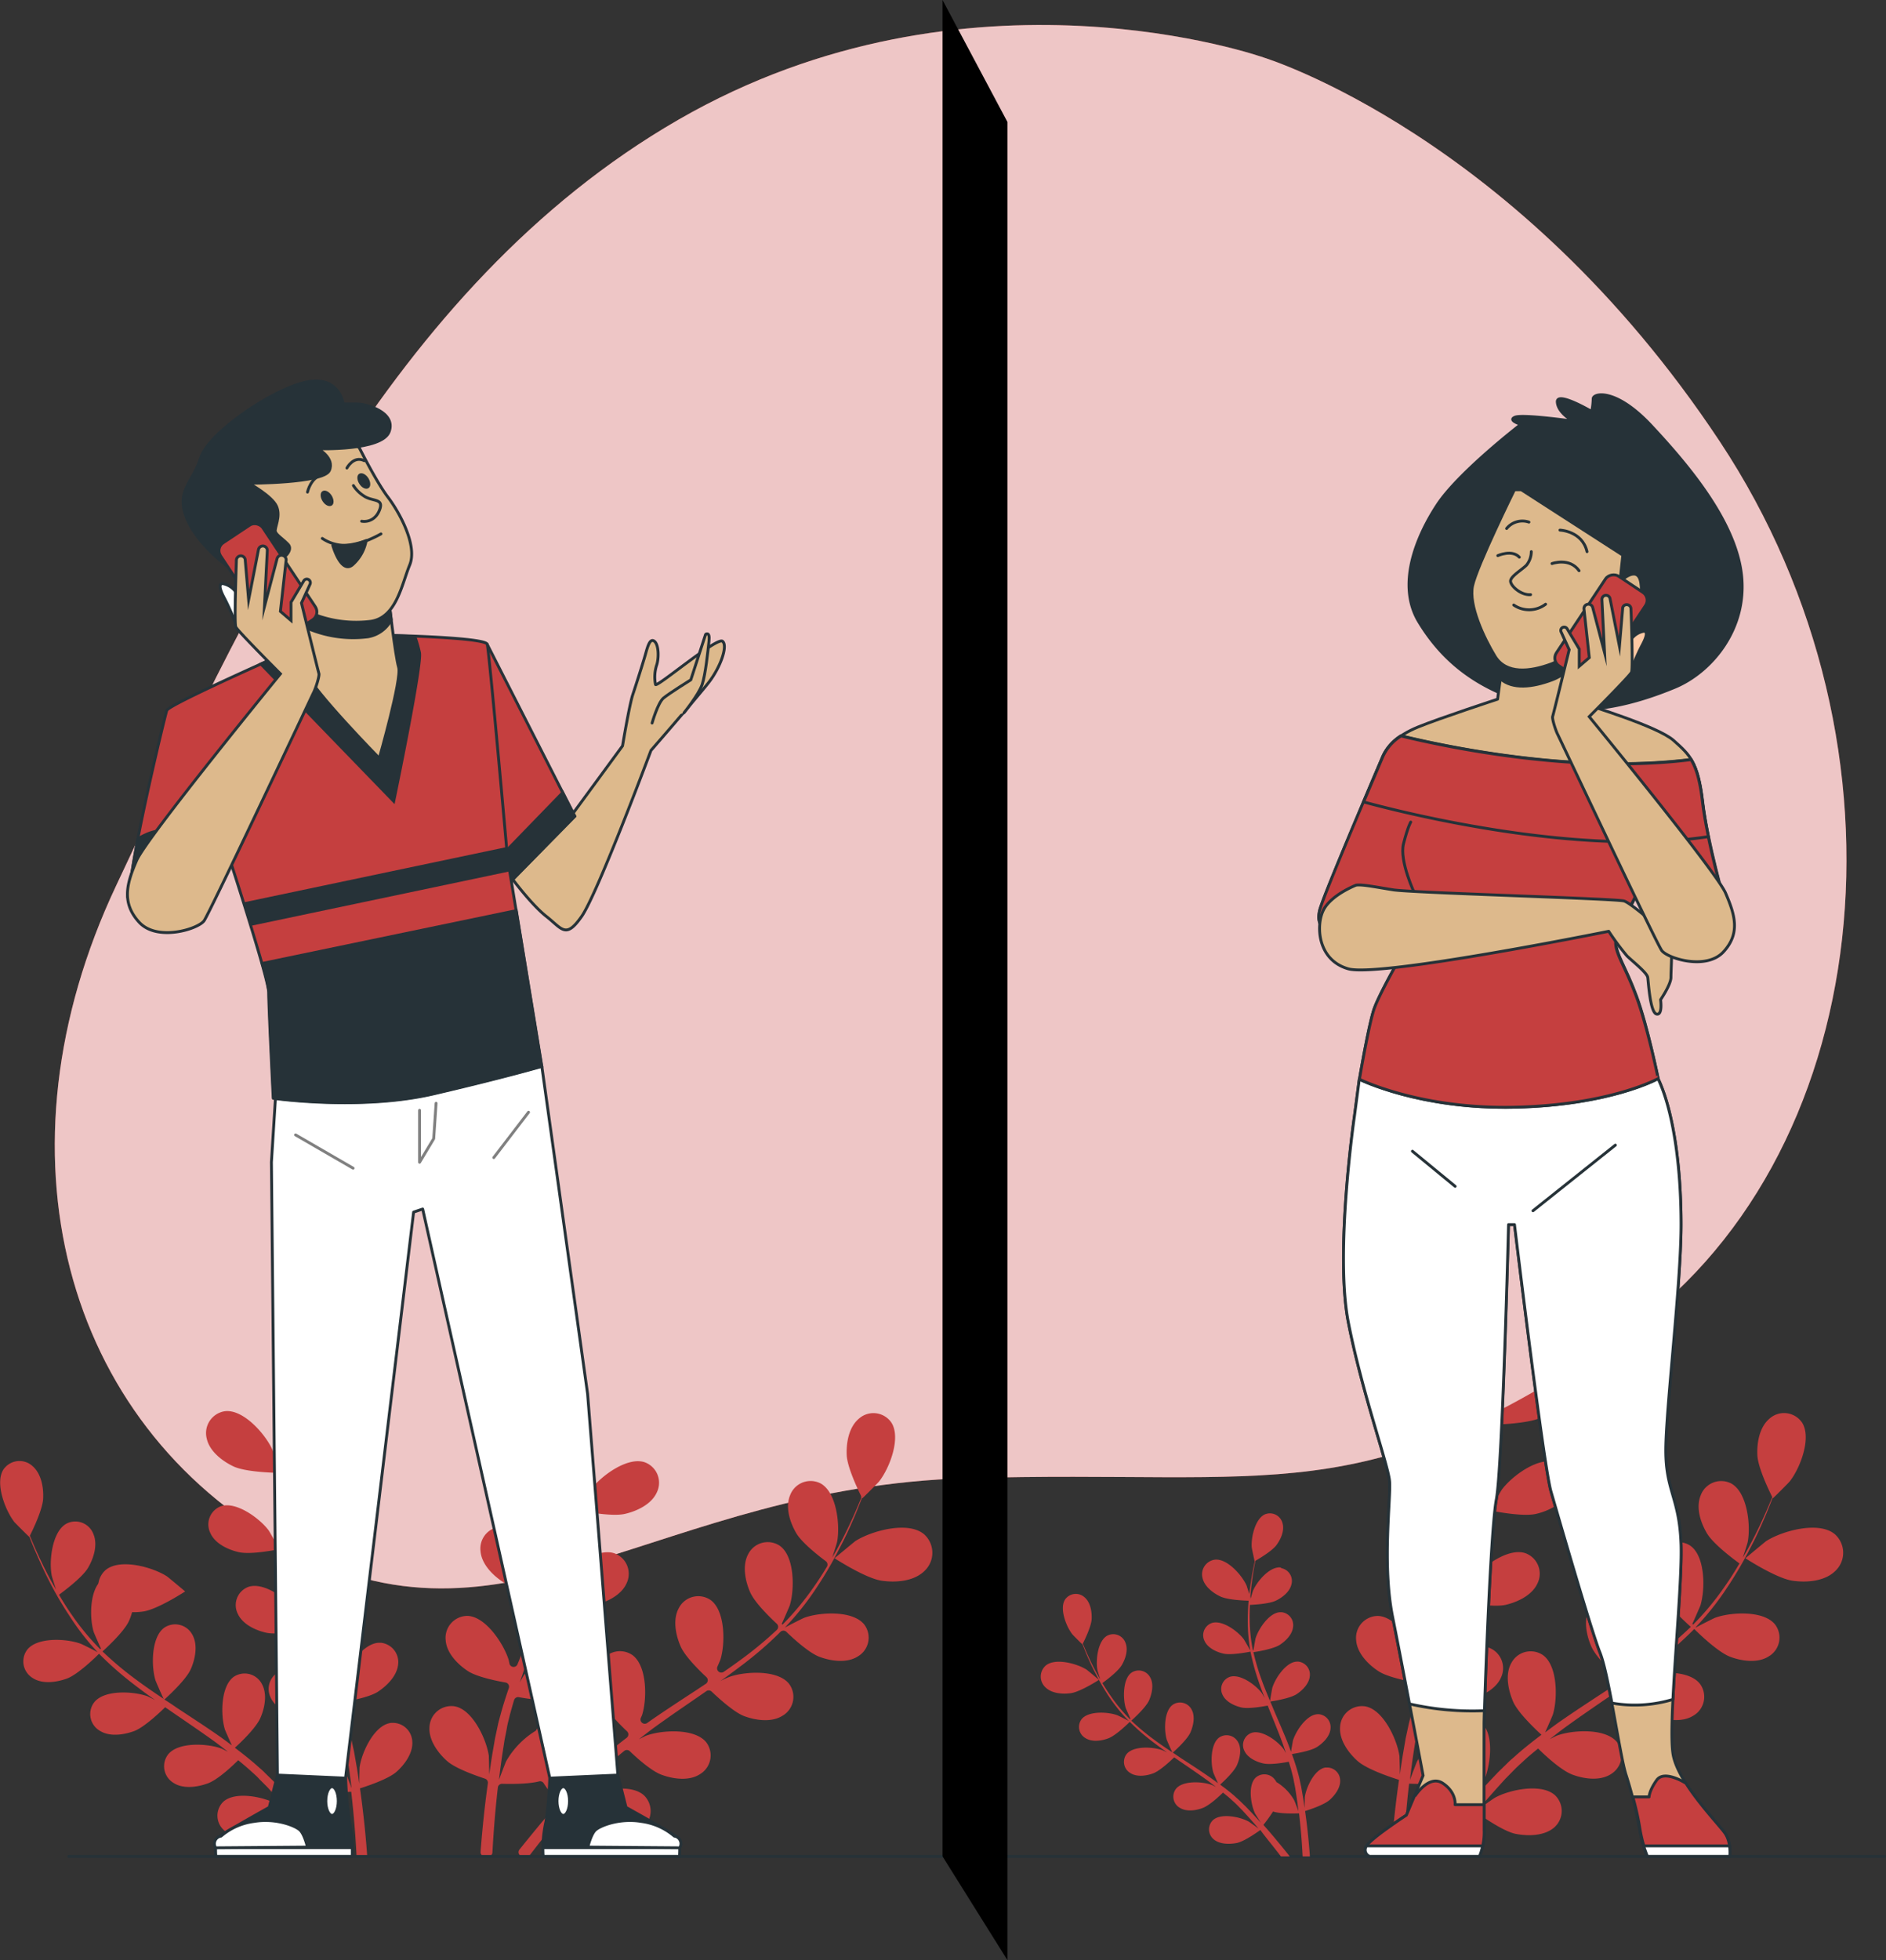 <?xml version="1.0" encoding="UTF-8"?>
<svg xmlns="http://www.w3.org/2000/svg" onmouseup="{ if(window.parent.document.onmouseup) window.parent.document.onmouseup(arguments[0]);}" viewBox="0 0 658.45 684.05"><rect x="0" y="0" width="658.45" height="684.05" fill="#333333" stroke="none"/><defs><style>.cls-1,.cls-4,.cls-8{fill:#c53f3f;}.cls-14,.cls-2,.cls-5{fill:#fff;}.cls-2{opacity:0.7;isolation:isolate;}.cls-10,.cls-3{fill:#ddb98c;}.cls-10,.cls-11,.cls-14,.cls-3,.cls-4,.cls-5,.cls-6,.cls-7,.cls-8,.cls-9{stroke:#263238;}.cls-12,.cls-3,.cls-4,.cls-5,.cls-6,.cls-7{stroke-linecap:round;stroke-linejoin:round;}.cls-12,.cls-6{fill:none;}.cls-11,.cls-13,.cls-7{fill:#263238;}.cls-8{stroke-miterlimit:10;}.cls-9{fill:#ffc9a4;}.cls-10,.cls-11,.cls-14,.cls-9{stroke-miterlimit:10;}.cls-12{stroke:gray;}</style></defs><g data-name="Layer 2" id="Layer_2"><g data-name="Layer 1" id="Layer_1-2"><path data-cppathid="10000" d="M625.85,551.64c-5.68-.8-16.47-7.84-16.48-7.84s6.79-5.67,7.26-6c5.51-3.53,18.24-7.09,23.89-2.45a8.67,8.67,0,0,1,.84,12.24,8.31,8.31,0,0,1-.65.68C637,551.89,630.68,552.34,625.85,551.64Z" class="cls-1"/><path data-cppathid="10001" d="M509.47,639.11c-2.51,3.12-4.8,6-6.84,8.75h-5.16c2.59-3.34,5.67-7.09,9-11.18,2-2.38,4.15-4.88,6.41-7.43a84.48,84.48,0,0,1-5.68-7.87c-4.61,1.55-14,1.13-15.24,1.08-.36,3-.67,6-.92,8.76-.6,6.31-1,11.91-1.2,16.64h-4.25c.34-4.82.84-10.55,1.57-17,.36-3.09.78-6.37,1.27-9.74-1.2-.36-10.85-3.38-14.4-6.51-3.22-2.84-6.52-7.38-6.17-11.92a7.63,7.63,0,0,1,8-7.28,7.4,7.4,0,0,1,.81.08c6.34,1.15,11.16,11.71,11.92,17.41,0,.34.13,4,.15,6.39.19-1.42.38-2.71.59-4.13.43-2.84.94-5.57,1.42-8.51.31-1.42.62-2.84.94-4.35s.76-3,1.14-4.47c1-3.45,2.09-6.91,3.31-10.37-2.46-.37-11.13-1.84-14.77-4.18s-7.55-6.3-7.9-10.84a7.66,7.66,0,0,1,6.73-8.46,8.08,8.08,0,0,1,.85-.05c6.44.17,12.76,9.93,14.44,15.42.1.34.8,4.42,1.16,6.68.75-2.07,1.49-4.14,2.31-6.21,2.38-6,5-12,7.55-17.93.78-1.83,1.54-3.67,2.31-5.5-.87-.13-11.22-1.65-15.29-4.26-3.6-2.32-7.56-6.29-7.9-10.83a7.63,7.63,0,0,1,6.73-8.46,7.89,7.89,0,0,1,.84-.05c6.44.17,12.77,9.93,14.43,15.41.12.42,1.14,6.3,1.33,7.82,1.7-4,3.35-8.09,4.81-12.13a136.06,136.06,0,0,0,5-16.69c-.41,0-11.22-1.6-15.39-4.25-3.6-2.33-7.56-6.3-7.9-10.84a7.63,7.63,0,0,1,6.7-8.46,8.46,8.46,0,0,1,.87-.05c6.44.17,12.77,9.93,14.43,15.4.11.37.89,4.85,1.22,7H519a97.81,97.81,0,0,0,1.86-17.41c.1-3.22,0-6.3-.14-9.29-2-.09-11.35-.55-15.39-2.57s-8.21-5.42-9.05-9.93a7.65,7.65,0,0,1,5.83-9.1,7,7,0,0,1,.78-.13c6.41-.54,13.82,8.43,16,13.73.13.3,1,3.36,1.64,5.67-.08-1.41-.15-2.75-.27-4-.41-4.86-1.07-9.27-1.7-13.19q-.55-3.33-1.13-6.08c-2-1.14-9.82-5.76-12.41-9.32s-4.78-8.61-3.46-13A7.63,7.63,0,0,1,511,446a6.91,6.91,0,0,1,.77.25c5.94,2.48,8.38,13.84,7.9,19.57,0,.5-1.59,8.17-1.69,8.11l-.11-.07c.4,1.79.81,3.72,1.2,5.83.71,3.9,1.42,8.33,2,13.19a136.31,136.31,0,0,1,.91,15.77,100.06,100.06,0,0,1-1.42,17.62v.19c.88-1.66,3.51-6.25,3.75-6.58,3.39-4.63,12.69-11.61,18.8-9.58a7.61,7.61,0,0,1,4.58,9.75,8.2,8.2,0,0,1-.32.76c-1.86,4.15-6.94,6.55-11.12,7.51-4.72,1.09-15-1-15.84-1.18a137.23,137.23,0,0,1-4.71,17.38c-1.12,3.32-2.36,6.62-3.63,9.93.81-1.42,1.53-2.68,1.66-2.84,3.39-4.64,12.68-11.62,18.8-9.59a7.62,7.62,0,0,1,4.58,9.75,7.19,7.19,0,0,1-.32.76c-1.86,4.16-6.92,6.55-11.11,7.52s-13.06-.64-15.38-1.09c-.51,1.26-1,2.52-1.51,3.78-2.44,6-4.89,12.06-7.09,18-.78,2.1-1.42,4.25-2.18,6.31.72-1.26,1.33-2.33,1.42-2.47,3.38-4.65,12.67-11.61,18.8-9.6a7.62,7.62,0,0,1,4.57,9.77c-.09.26-.2.51-.31.75-1.86,4.16-6.93,6.56-11.11,7.51s-12.21-.47-15-1c-.65,2.18-1.31,4.35-1.85,6.49-.33,1.42-.76,2.84-1,4.34s-.57,2.93-.85,4.37c-.43,2.84-.89,5.68-1.25,8.43-.27,1.9-.48,3.71-.69,5.54.75-2.1,2.32-6.18,2.49-6.51a29.58,29.58,0,0,1,10.43-10.71,8,8,0,0,1,.9-1.41,7.62,7.62,0,0,1,10.64-1.7,8.06,8.06,0,0,1,.64.52c4.66,4.45,2.83,15.93.34,21.1-.14.31-2.11,3.45-3.4,5.41.93-1,1.81-2.06,2.83-3.11,1.9-2.1,3.84-4.14,5.94-6.34l3.19-3.11c1-1.06,2.27-2,3.41-3.09,2.71-2.37,5.56-4.62,8.51-6.83-1.83-1.66-8.26-7.68-9.93-11.63s-2.84-9.42-.61-13.39a7.62,7.62,0,0,1,10.29-3.24,7.76,7.76,0,0,1,.69.4c5.27,3.7,5.23,15.32,3.53,20.82-.1.34-1.76,4.14-2.71,6.21,1.76-1.3,3.52-2.62,5.35-3.9,5.29-3.67,10.75-7.23,16.19-10.79l5-3.3c-.67-.6-8.51-7.58-10.4-12-1.73-3.93-2.84-9.43-.61-13.4a7.62,7.62,0,0,1,10.27-3.26c.24.13.48.27.71.42,5.27,3.69,5.23,15.32,3.53,20.81-.13.41-2.52,5.9-3.21,7.26,3.65-2.44,7.25-4.9,10.7-7.46a131,131,0,0,0,13.34-11.21c-.31-.27-8.51-7.51-10.46-12.05-1.73-3.93-2.84-9.43-.63-13.39A7.62,7.62,0,0,1,589.41,539a7.24,7.24,0,0,1,.71.41c5.29,3.71,5.23,15.32,3.55,20.81-.12.37-1.95,4.54-2.84,6.51l.3.21a96.9,96.9,0,0,0,11.16-13.5c1.86-2.64,3.49-5.25,5-7.83-1.66-1.2-9.18-6.74-11.42-10.62S592,526,593.79,521.76a7.63,7.63,0,0,1,9.83-4.41,7.51,7.51,0,0,1,.77.34c5.67,3.09,6.88,14.65,5.8,20.3,0,.31-1,3.37-1.72,5.58.67-1.17,1.42-2.38,2-3.51,2.34-4.26,4.26-8.33,5.86-11.94.91-2.06,1.7-3.93,2.41-5.68-1-2-5-10.22-5.2-14.62s.75-9.81,4.25-12.76a7.61,7.61,0,0,1,10.75.62c.19.21.36.43.53.65,3.58,5.35-.64,16.17-4.26,20.68-.3.4-5.81,5.94-5.87,5.84l-.07-.12c-.65,1.71-1.42,3.54-2.2,5.53-1.56,3.64-3.36,7.76-5.67,12.1a133.7,133.7,0,0,1-8,13.65,97.86,97.86,0,0,1-11,13.87L592,568c1.65-.91,6.37-3.28,6.75-3.42,5.39-2,17-2.7,21,2.37a7.59,7.59,0,0,1-2.27,11.11c-3.83,2.44-9.38,1.64-13.41.13-4.53-1.7-12-9.12-12.56-9.71a132.69,132.69,0,0,1-13.52,11.88q-4.24,3.24-8.51,6.28a23.72,23.72,0,0,1,3-1.41c5.39-2,17-2.7,21,2.37a7.61,7.61,0,0,1-1.56,10.65,6.62,6.62,0,0,1-.71.46c-3.82,2.44-9.37,1.65-13.4.15s-10.55-7.75-12.24-9.41c-1.1.77-2.21,1.56-3.33,2.33-5.36,3.69-10.74,7.35-15.9,11.1-1.81,1.32-3.54,2.7-5.3,4.06,1.3-.67,2.39-1.21,2.56-1.26,5.39-2,17-2.7,21,2.37a7.6,7.6,0,0,1-1.56,10.65c-.22.17-.45.32-.69.47-3.85,2.43-9.39,1.64-13.42.12s-9.93-7.09-11.93-9.09c-1.74,1.42-3.5,2.84-5.12,4.38-1.09,1-2.21,2-3.25,3.07l-3.12,3.17c-1.9,2.1-3.87,4.26-5.67,6.33-1.26,1.42-2.45,2.84-3.64,4.25,1.8-1.33,5.36-3.87,5.67-4,5-2.84,16.38-5.24,21.09-.84a7.63,7.63,0,0,1,.07,10.79,8.09,8.09,0,0,1-.61.56c-3.57,2.88-9.12,2.88-13.37,2.05-4.63-1-12.77-6.9-13.82-7.64C513.11,634.63,511.21,636.91,509.47,639.11Z" class="cls-1"/><path data-cppathid="10002" d="M520.06,497.2c-.14,0,2.51-8.51,2.74-9,2.65-6,11.34-16,18.58-15.22a8.66,8.66,0,0,1,7.44,9.73,7.1,7.1,0,0,1-.17.92c-1,5.08-6.1,9-10.52,11.05C532.94,497.11,520.06,497.2,520.06,497.2Z" class="cls-1"/><g id="freepik--background-simple--inject-25"><path data-cppathid="10003" d="M441.22,20.09S338.07-16.6,236.81,41.8,84.45,216.13,40.58,309,22,496.31,99.26,539.38,229.11,519,337.52,515.86,475.09,528.27,565.1,467s106.26-205.93,35.27-313S441.22,20.09,441.22,20.09Z" class="cls-1"/><path data-cppathid="10004" d="M441.22,20.09S338.07-16.6,236.81,41.8,84.45,216.13,40.58,309,22,496.31,99.26,539.38,229.11,519,337.52,515.86,475.09,528.27,565.1,467s106.26-205.93,35.27-313S441.22,20.09,441.22,20.09Z" class="cls-2"/></g><g id="freepik--Plants--inject-25"><path data-cppathid="10005" d="M307.85,551.64c-5.67-.8-16.46-7.84-16.48-7.84s6.8-5.67,7.26-6c5.52-3.53,18.24-7.09,23.9-2.45a8.67,8.67,0,0,1,.84,12.24c-.21.24-.42.46-.65.68C319,551.89,312.69,552.34,307.85,551.64Z" class="cls-1"/><path data-cppathid="10006" d="M191.47,639.11c-2.33,2.9-4.47,5.64-6.4,8.17a1.44,1.44,0,0,1-1.17.58h-1.37a1.48,1.48,0,0,1-1.17-2.4c2.16-2.7,4.57-5.65,7.16-8.78,1.75-2.09,3.63-4.27,5.59-6.5a1.47,1.47,0,0,0,0-1.89q-2.28-2.91-4.31-6a1.45,1.45,0,0,0-1.56-.63c-3.93,1-10.11.93-12.92.85a1.47,1.47,0,0,0-1.51,1.31c-.29,2.55-.55,5-.77,7.4-.54,5.7-.88,10.83-1.12,15.25a1.47,1.47,0,0,1-1.47,1.39h-1.19a1.49,1.49,0,0,1-1.48-1.59c.34-4.47.8-9.66,1.46-15.43.31-2.71.68-5.56,1.09-8.5a1.5,1.5,0,0,0-1-1.62c-3-1-10.24-3.51-13.21-6.13-3.22-2.84-6.53-7.38-6.17-11.92a7.63,7.63,0,0,1,8-7.28,7,7,0,0,1,.8.08c6.31,1.14,11.11,11.59,11.92,17.31a1.48,1.48,0,0,1,0,.21c0,.7.13,4.08.14,6.28.2-1.42.39-2.71.6-4.13.42-2.84.93-5.57,1.42-8.51.31-1.42.62-2.84.93-4.35s.77-3,1.15-4.47c.8-2.9,1.73-5.8,2.73-8.71a1.48,1.48,0,0,0-1.14-1.94c-3.51-.61-10-2-13-3.9-3.63-2.34-7.56-6.3-7.9-10.84a7.66,7.66,0,0,1,6.73-8.46,7.92,7.92,0,0,1,.85-.05c6.44.17,12.76,9.93,14.43,15.42,0,.1.12.55.24,1.19a1.48,1.48,0,0,0,2.82.29c.13-.34.27-.68.42-1,2.38-6,5-12,7.54-17.93.54-1.25,1.06-2.51,1.59-3.77a1.46,1.46,0,0,0-1.11-2c-3.36-.58-10.3-1.94-13.45-4-3.61-2.32-7.56-6.29-7.9-10.83a7.63,7.63,0,0,1,6.73-8.46,7.89,7.89,0,0,1,.84-.05c6.44.17,12.76,9.93,14.42,15.41.06.18.27,1.3.51,2.67a1.48,1.48,0,0,0,2.83.3c1-2.42,1.93-4.85,2.8-7.28a134.66,134.66,0,0,0,4.58-15.1,1.48,1.48,0,0,0-1.2-1.81c-3.23-.53-10.55-2-13.81-4-3.61-2.33-7.56-6.3-7.9-10.84a7.63,7.63,0,0,1,6.7-8.46,8.46,8.46,0,0,1,.87-.05c6.44.17,12.76,9.93,14.42,15.4.12.37.9,4.85,1.22,7h.37A97.81,97.81,0,0,0,203,508.56c.08-2.74,0-5.38-.08-7.95a1.48,1.48,0,0,0-1.4-1.41c-3.34-.19-10.6-.78-14-2.5-4-2-8.21-5.42-9.05-9.93a7.65,7.65,0,0,1,5.83-9.1,6.51,6.51,0,0,1,.77-.13c6.42-.54,13.82,8.43,16,13.73.12.3,1,3.36,1.64,5.67-.08-1.41-.15-2.75-.27-4-.41-4.86-1.08-9.27-1.7-13.19q-.49-3-1-5.44a1.47,1.47,0,0,0-.69-1c-2.59-1.52-9.46-5.71-11.85-9-2.6-3.56-4.78-8.61-3.46-13A7.63,7.63,0,0,1,193,446a6.91,6.91,0,0,1,.77.25c5.94,2.48,8.38,13.84,7.9,19.57,0,.5-1.59,8.17-1.69,8.11l-.11-.07c.39,1.79.81,3.72,1.2,5.83.71,3.9,1.49,8.33,2,13.19A136.31,136.31,0,0,1,204,508.6a100.59,100.59,0,0,1-.49,10.27l2.74,1h0c3.39-4.63,12.7-11.61,18.81-9.58a7.61,7.61,0,0,1,4.58,9.75c-.1.25-.2.51-.32.76-1.86,4.15-6.94,6.55-11.12,7.51-3.82.89-11.29-.32-14.44-.9a1.46,1.46,0,0,0-1.7,1.15,135.47,135.47,0,0,1-4.41,16c-1.12,3.32-2.36,6.62-3.63,9.93.8-1.42,1.53-2.68,1.65-2.84,3.39-4.64,12.68-11.62,18.81-9.59a7.62,7.62,0,0,1,4.58,9.75c-.1.26-.2.51-.32.76-1.86,4.16-6.93,6.55-11.11,7.52-3.65.84-10.88-.27-14.21-.87a1.46,1.46,0,0,0-1.63.91c-.35.88-.69,1.77-1.05,2.65-2.44,6-4.89,12.06-7.09,18-.78,2.1-1.42,4.25-2.19,6.31l1.42-2.47c3.39-4.65,12.68-11.61,18.81-9.6a7.62,7.62,0,0,1,4.57,9.77,6.26,6.26,0,0,1-.32.75c-1.86,4.16-6.92,6.56-11.1,7.51-3.65.83-10.24-.15-13.69-.77a1.48,1.48,0,0,0-1.67,1c-.53,1.75-1,3.49-1.48,5.21-.32,1.42-.75,2.84-1,4.34s-.57,2.93-.85,4.37c-.43,2.84-.9,5.68-1.25,8.43-.27,1.9-.48,3.71-.7,5.54.75-2.1,2.33-6.18,2.5-6.51a29.71,29.71,0,0,1,10.11-10.52,1.28,1.28,0,0,0,.48-.5,8.46,8.46,0,0,1,.74-1.1,7.63,7.63,0,0,1,10.63-1.77,8.06,8.06,0,0,1,.72.59c4.66,4.45,2.83,15.93.34,21.1-.15.31-2.12,3.45-3.41,5.41.94-1,1.82-2.06,2.84-3.11,1.9-2.1,3.84-4.14,5.94-6.34l3.19-3.11c1-1.06,2.27-2,3.41-3.09,2.27-2,4.65-3.9,7.1-5.77a1.47,1.47,0,0,0,.13-2.24c-2.59-2.45-7.26-7.16-8.65-10.45-1.68-4-2.84-9.42-.61-13.39A7.62,7.62,0,0,1,220,577.11c.24.12.46.26.69.4,5.27,3.7,5.23,15.32,3.53,20.82,0,.11-.21.55-.48,1.16a1.48,1.48,0,0,0,2.22,1.79l.89-.64c5.29-3.67,10.75-7.23,16.2-10.79l3.39-2.25a1.48,1.48,0,0,0,.19-2.31c-2.5-2.34-7.55-7.31-9-10.74-1.73-3.93-2.84-9.43-.61-13.4a7.62,7.62,0,0,1,10.27-3.26c.24.13.48.27.71.42,5.27,3.69,5.23,15.32,3.53,20.81-.06.17-.5,1.23-1.06,2.5a1.49,1.49,0,0,0,2.2,1.82c2.15-1.48,4.28-3,6.35-4.52a133.55,133.55,0,0,0,12.17-10.1,1.48,1.48,0,0,0,0-2.17c-2.41-2.23-7.76-7.44-9.29-11-1.74-3.93-2.84-9.43-.63-13.39A7.62,7.62,0,0,1,271.49,539a7.24,7.24,0,0,1,.71.41c5.29,3.71,5.23,15.32,3.54,20.81-.11.37-1.94,4.54-2.83,6.51a2.73,2.73,0,0,1,.3.21,97.61,97.61,0,0,0,11.16-13.5c1.58-2.25,3-4.47,4.32-6.68a1.47,1.47,0,0,0-.39-1.94c-2.68-2-8.43-6.52-10.34-9.83-2.24-3.89-3.86-9.06-2.09-13.25a7.63,7.63,0,0,1,9.83-4.41,7.51,7.51,0,0,1,.77.34c5.67,3.09,6.87,14.65,5.8,20.3,0,.31-1,3.37-1.72,5.58.67-1.17,1.42-2.38,2-3.51,2.34-4.26,4.25-8.33,5.86-11.94.8-1.82,1.51-3.49,2.16-5.06a1.44,1.44,0,0,0-.05-1.2c-1.33-2.7-4.72-10-4.91-14-.2-4.4.75-9.81,4.26-12.76a7.61,7.61,0,0,1,10.75.62,7.79,7.79,0,0,1,.52.65c3.59,5.35-.64,16.17-4.25,20.68-.3.4-5.82,5.94-5.87,5.84l-.07-.12c-.66,1.71-1.42,3.54-2.2,5.53-1.56,3.64-3.36,7.76-5.68,12.1A131.79,131.79,0,0,1,285.13,554a97.86,97.86,0,0,1-11,13.87L274,568c1.64-.91,6.37-3.28,6.75-3.42,5.39-2,17-2.7,21,2.37a7.59,7.59,0,0,1-2.26,11.11c-3.83,2.44-9.38,1.64-13.41.13-3.67-1.37-9.23-6.49-11.54-8.71a1.46,1.46,0,0,0-2.05,0A132.91,132.91,0,0,1,260,580.39q-4.24,3.24-8.51,6.28a23.72,23.72,0,0,1,3-1.41c5.39-2,17-2.7,21,2.37a7.61,7.61,0,0,1-1.57,10.65,6.49,6.49,0,0,1-.7.46c-3.83,2.44-9.37,1.65-13.4.15-3.51-1.32-8.93-6.24-11.37-8.57a1.48,1.48,0,0,0-1.87-.14c-.77.55-1.55,1.09-2.33,1.63-5.36,3.69-10.74,7.35-15.9,11.1-1.82,1.32-3.55,2.7-5.3,4.06,1.3-.67,2.39-1.21,2.56-1.26,5.39-2,17-2.7,21,2.37A7.61,7.61,0,0,1,245,618.73c-.22.17-.46.32-.7.47-3.84,2.43-9.39,1.64-13.41.12-3.52-1.32-8.48-5.75-11-8.18a1.47,1.47,0,0,0-2-.07c-1.4,1.14-2.79,2.3-4.09,3.54-1.09,1-2.21,2-3.25,3.07l-3.12,3.17c-1.9,2.1-3.87,4.26-5.67,6.33-1.26,1.42-2.45,2.84-3.65,4.25,1.81-1.33,5.36-3.87,5.68-4,5-2.84,16.38-5.24,21.09-.84a7.63,7.63,0,0,1,.07,10.79c-.2.2-.4.38-.61.56-3.65,2.88-9.19,2.88-13.45,2.05-3.83-.8-10.09-5-12.71-6.86a1.48,1.48,0,0,0-2,.26C194.55,635.31,193,637.24,191.47,639.11Z" class="cls-1"/><path data-cppathid="10007" d="M50,562.38c5-.72,14.64-7,14.64-7s-6-5.06-6.46-5.33c-4.89-3.13-16.19-6.32-21.27-2.18a7.71,7.71,0,0,0-.71,10.88,7.94,7.94,0,0,0,.57.59C40.06,562.59,45.7,563,50,562.38Z" class="cls-1"/><path data-cppathid="10008" d="M97.58,514c.12,0-2.24-7.55-2.44-8-2.35-5.32-10-14.18-16.51-13.53A7.71,7.71,0,0,0,72,501.11a8.09,8.09,0,0,0,.16.83c.93,4.49,5.43,7.95,9.36,9.81C86.14,513.92,97.57,514,97.58,514Z" class="cls-1"/><path data-cppathid="10009" d="M107,640.09c2.22,2.83,4.25,5.37,6.07,7.77h4.59c-2.31-3-5-6.31-8-9.93-1.77-2.11-3.7-4.34-5.67-6.59a75.84,75.84,0,0,0,5.09-7c4.08,1.42,12.45,1,13.54.95.31,2.69.58,5.32.81,7.8.52,5.6.85,10.58,1.06,14.78h3.72c-.3-4.26-.74-9.38-1.42-15.12-.31-2.74-.69-5.67-1.11-8.65,1.05-.33,9.63-3,12.77-5.79,2.84-2.54,5.8-6.55,5.49-10.58a6.8,6.8,0,0,0-7.1-6.48c-.23,0-.46,0-.69.07-5.67,1-9.93,10.41-10.61,15.47,0,.3-.11,3.59-.11,5.68-.18-1.22-.34-2.41-.54-3.68-.38-2.48-.84-4.95-1.3-7.6-.29-1.27-.56-2.56-.84-3.87s-.68-2.64-1-4c-.84-3.06-1.85-6.14-2.94-9.2,2.19-.35,9.93-1.65,13.11-3.73s6.72-5.59,7.09-9.62a6.79,6.79,0,0,0-6-7.48c-.24,0-.47,0-.71,0-5.67.16-11.34,8.8-12.76,13.69-.09.31-.73,3.94-1,6-.66-1.85-1.32-3.69-2.05-5.54-2.12-5.3-4.43-10.62-6.7-15.92-.71-1.63-1.42-3.26-2.07-4.88.78-.11,9.93-1.42,13.59-3.8,3.2-2.07,6.72-5.59,7.09-9.63a6.75,6.75,0,0,0-6-7.46,6,6,0,0,0-.73,0c-5.68.15-11.35,8.77-12.77,13.68-.11.37-1,5.6-1.18,6.95-1.51-3.59-3-7.18-4.25-10.76A119.66,119.66,0,0,1,99,540.68c.35,0,9.93-1.42,13.66-3.81,3.2-2.07,6.72-5.59,7.09-9.63a6.78,6.78,0,0,0-6-7.47c-.24,0-.49,0-.74,0-5.67.16-11.34,8.78-12.76,13.69-.1.33-.79,4.26-1.08,6.21h-.32a87.5,87.5,0,0,1-2.1-15.46c-.09-2.83,0-5.67.12-8.26,1.82,0,10.12-.49,13.68-2.27s7.3-4.83,8-8.8a6.79,6.79,0,0,0-5.16-8.08,5.37,5.37,0,0,0-.7-.11c-5.67-.49-12.28,7.47-14.18,12.19-.1.26-.91,3-1.42,5,.09-1.21.14-2.44.24-3.59.36-4.25,1-8.24,1.52-11.71.32-2,.67-3.76,1-5.42,1.74-1,8.72-5.11,11-8.27s4.25-7.64,3.07-11.51a6.78,6.78,0,0,0-8.3-4.81l-.67.22c-5.29,2.22-7.46,12.3-7.1,17.39,0,.44,1.42,7.26,1.42,7.22l.24-.07c-.35,1.59-.72,3.3-1.07,5.18-.64,3.47-1.32,7.4-1.78,11.71a121.83,121.83,0,0,0-.81,14,88.64,88.64,0,0,0,1.32,15.6V540c-.78-1.42-3.1-5.56-3.32-5.85-3-4.12-11.34-10.32-16.7-8.51a6.77,6.77,0,0,0-4,8.68,4.84,4.84,0,0,0,.28.66c1.64,3.7,6.14,5.82,9.92,6.68,4.26,1,13.35-.89,14.07-1A118.18,118.18,0,0,0,101.67,556c1,3,2.08,5.88,3.22,8.8a25.7,25.7,0,0,1-1.42-2.52c-3-4.13-11.28-10.32-16.71-8.51a6.78,6.78,0,0,0-4.05,8.69,6.21,6.21,0,0,0,.28.66c1.64,3.68,6.14,5.81,9.93,6.66s11.6-.55,13.67-1c.44,1.12.88,2.25,1.33,3.36,2.17,5.37,4.36,10.71,6.33,16,.71,1.85,1.32,3.73,2,5.6-.63-1.12-1.19-2.06-1.29-2.2-3-4.13-11.34-10.33-16.7-8.51a6.78,6.78,0,0,0-4.06,8.69c.09.22.18.44.28.66,1.65,3.68,6.16,5.81,9.93,6.68s10.84-.43,13.3-.9c.59,1.93,1.18,3.86,1.65,5.76.3,1.29.68,2.52.91,3.86s.49,2.59.75,3.88c.38,2.49.79,5,1.11,7.48.24,1.69.42,3.3.62,4.93-.68-1.87-2.07-5.5-2.23-5.78a26,26,0,0,0-9.26-9.52,8,8,0,0,0-.79-1.28,6.78,6.78,0,0,0-9.47-1.48,6.12,6.12,0,0,0-.56.45c-4.14,4-2.54,14.18-.31,18.75.14.27,1.88,3.05,3,4.79l-2.48-2.84c-1.69-1.85-3.42-3.67-5.29-5.67l-2.83-2.75c-.93-1-2-1.83-3-2.75-2.4-2.1-4.94-4.1-7.53-6.07,1.63-1.42,7.33-6.82,8.88-10.33s2.52-8.38.55-11.91a6.79,6.79,0,0,0-9.16-2.9,6.21,6.21,0,0,0-.6.35c-4.69,3.29-4.65,13.61-3.15,18.44.1.31,1.58,3.68,2.43,5.53-1.57-1.17-3.13-2.34-4.77-3.48-4.69-3.26-9.54-6.41-14.38-9.59-1.41-1-2.93-2-4.41-2.93.58-.53,7.52-6.72,9.24-10.65,1.53-3.51,2.52-8.38.55-11.92a6.79,6.79,0,0,0-9.16-2.9c-.2.11-.41.22-.6.35-4.68,3.29-4.65,13.62-3.13,18.44.11.37,2.24,5.23,2.83,6.44-3.23-2.16-6.42-4.34-9.5-6.63a118,118,0,0,1-11.84-9.92c.27-.24,7.53-6.68,9.29-10.72,1.54-3.49,2.52-8.37.55-11.9a6.77,6.77,0,0,0-9.13-2.92c-.22.11-.42.23-.63.36-4.68,3.29-4.65,13.62-3.13,18.44.1.33,1.72,4,2.52,5.77a1.85,1.85,0,0,1-.27.19,86.3,86.3,0,0,1-9.92-12c-1.65-2.34-3.09-4.66-4.46-7,1.42-1.06,8.16-6,10.16-9.43s3.42-8.06,1.84-11.77a6.75,6.75,0,0,0-8.71-3.92c-.23.1-.47.2-.69.31-5,2.74-6.13,13-5.16,18,0,.27.89,3,1.53,5-.6-1.05-1.24-2.11-1.79-3.13-2.07-3.79-3.74-7.39-5.19-10.59-.82-1.83-1.52-3.51-2.15-5.08.9-1.79,4.45-9.08,4.63-13s-.68-8.71-3.78-11.35a6.77,6.77,0,0,0-9.55.56,5.4,5.4,0,0,0-.47.58c-3.19,4.75.57,14.36,3.73,18.43.29.34,5.18,5.28,5.24,5.18v-.1c.58,1.52,1.23,3.15,2,4.91,1.42,3.25,3,6.89,5,10.75a119.75,119.75,0,0,0,7.09,12.14A87.31,87.31,0,0,0,34,576.48l.14.14c-1.42-.81-5.67-2.92-6-3-4.79-1.79-15.09-2.4-18.64,2.1a6.78,6.78,0,0,0,1.35,9.49c.21.16.43.3.65.44,3.42,2.17,8.34,1.42,11.92.11,4-1.5,10.63-8.1,11.16-8.64a115.94,115.94,0,0,0,12,10.57q3.69,2.86,7.55,5.57c-1.29-.65-2.45-1.23-2.62-1.29-4.8-1.77-15.11-2.39-18.64,2.12a6.76,6.76,0,0,0,1.32,9.47,5,5,0,0,0,.68.45c3.42,2.17,8.34,1.42,11.91.12s9.38-6.87,10.88-8.34l3,2.07c4.77,3.27,9.54,6.52,14.19,9.85,1.61,1.18,3.16,2.4,4.72,3.61-1.15-.58-2.13-1.07-2.28-1.12-4.8-1.78-15.09-2.4-18.64,2.11a6.76,6.76,0,0,0,1.33,9.47,7.38,7.38,0,0,0,.68.46c3.41,2.17,8.34,1.42,11.92.11s8.81-6.32,10.59-8.08c1.56,1.29,3.11,2.58,4.55,3.9,1,.92,2,1.74,2.84,2.72l2.84,2.84c1.69,1.85,3.44,3.77,5,5.67,1.13,1.28,2.18,2.52,3.23,3.77-1.59-1.19-4.77-3.44-5-3.6-4.47-2.48-14.55-4.65-18.73-.74a6.78,6.78,0,0,0,0,9.59,6,6,0,0,0,.53.48c3,2.65,8,2.7,11.76,1.92,4.11-.87,11.34-6.13,12.28-6.8C103.81,636.1,105.44,638.13,107,640.09Z" class="cls-1"/></g><g id="freepik--character-2--inject-25"><path data-cppathid="10010" d="M474.55,376.73l-1.68,12.77s-6.92,47.41-2.13,71.92,13.85,49.54,14.39,55.39-2.67,28.76,1.06,47.41,10.65,55.4,10.65,55.4L491,633.48s-12.25,8-13.84,10.65a2.39,2.39,0,0,0,.41,3.36,2.48,2.48,0,0,0,.65.37h38.3a21.8,21.8,0,0,0,1.6-9.07V601.51c0-3.73,2.13-67.11,4.25-78.3s4.26-95.89,4.26-95.89h2.14s10.13,84.16,12.76,93.22,13.86,47.94,17,55.94,6.94,35.68,9.07,42.62a145.2,145.2,0,0,1,4.79,19.17,46.92,46.92,0,0,0,2.67,9.59h28.86s.54-4.8-1.61-8-16-17-18.11-27.17,3.21-57,2.7-73.51-5.33-18.65-5.33-33,5.33-58.06,5.33-78.84-2.84-39.92-8-50.86l-7.41-7.2H479.79Z" class="cls-3"/><path data-cppathid="10011" d="M588.53,622.22v.07s-7.46-4.8-10.13-1.07-2.66,5.86-2.66,5.86h-5.68a97.17,97.17,0,0,1,2.49,11.19,46.26,46.26,0,0,0,2.66,9.59h28.71s.54-4.8-1.61-8C600.81,637.6,593.48,630,588.53,622.22Z" class="cls-4"/><path data-cppathid="10012" d="M575.16,647.86h28.76a16.94,16.94,0,0,0-.1-3.7h-30C574.52,646.28,575.16,647.86,575.16,647.86Z" class="cls-5"/><path data-cppathid="10013" d="M518.16,638.8v-9H508s.54-4.26-4.25-7.46-9.61,4.25-9.61,4.25h-.25L491,633.46s-12.25,8-13.84,10.65a2.4,2.4,0,0,0,.41,3.37,2.44,2.44,0,0,0,.65.36h38.3A21.9,21.9,0,0,0,518.16,638.8Z" class="cls-4"/><path data-cppathid="10014" d="M477.11,644.16a2.39,2.39,0,0,0,.46,3.35,2.45,2.45,0,0,0,.63.35h38.3a15.58,15.58,0,0,0,1.1-3.7Z" class="cls-5"/><path data-cppathid="10015" d="M584.06,593.06c.9-18.14,3.16-42.81,2.84-53.9-.53-16.52-5.33-18.65-5.33-33s5.33-58,5.33-78.81-2.84-39.92-8-50.86l-7.41-7.2H479.79l-5.24,7.47-1.68,12.77s-6.92,47.41-2.13,71.92,13.85,49.54,14.39,55.39-2.67,28.76,1.06,47.41c1.64,8.19,3.89,19.86,5.9,30.38A98.9,98.9,0,0,0,518.27,597c.45-15.41,2.3-64.09,4.14-73.75,2.13-11.19,4.26-95.88,4.26-95.88h2.08s10.13,84.15,12.76,93.22,13.86,47.93,17,55.93c1.42,3.41,2.84,10.38,4.26,17.82A46.12,46.12,0,0,0,584.06,593.06Z" class="cls-5"/><line data-cppathid="10016" y2="399.62" x2="563.97" y1="422.53" x1="535.2" class="cls-6"/><line data-cppathid="10017" y2="414.01" x2="508.03" y1="401.75" x1="493.11" class="cls-6"/><path data-cppathid="10018" d="M555.7,143.62s-12.24-7.23-12-3.33S549.3,147,549.3,147s-17.53-2.49-20.31-1.42,2,2.51,2,2.51-21.7,16.68-29.2,28.09-14.18,28.09-6.4,40.88,19.19,22.81,38.38,28.37,38.09-.29,50.88-5.56S610.14,219.51,608,200.6s-19-38.63-31.48-52-20.3-11.35-20.3-9.46A25.46,25.46,0,0,1,555.7,143.62Z" class="cls-7"/><path data-cppathid="10019" d="M525.69,222.61,522.85,244s-20.31,6.66-27.81,9.73S484.19,260.69,482.8,264s-21.27,49.64-22.12,54,.55,6.4,6.66,9.18,23.12-7.5,23.12-7.5l2.22,7.78s-11.13,18.91-13.07,25-5,24.19-5,24.19,21.13,10.57,54.51,9.75,49.78-10,49.78-10-3.62-18.08-7.51-28.64-7.23-14.74-7.23-18.91S576.39,303,576.39,303l25.84,12.19s-6.1-21.08-7.77-35.26-4.56-16.5-10.13-21.5-30-12.23-30.86-12.77,1.11-23.91,1.11-23.91S533.47,227.35,525.69,222.61Z" class="cls-3"/><path data-cppathid="10020" d="M541.83,237.27c3.88-1.42,8.51-5.1,12.14-8.39.29-4,.55-7.09.55-7.09s-21,5.59-28.83.85l-1.92,14.19C528.08,240.68,535.12,239.79,541.83,237.27Z" class="cls-7"/><path data-cppathid="10021" d="M571.3,347.82c-3.9-10.57-7.24-14.74-7.24-18.91S576.3,303,576.3,303l25.84,12.19s-6.09-21.08-7.77-35.26c-.89-7.67-2.17-11.86-4-14.89-39.63,5-83.68-4-101.25-8.27a16.58,16.58,0,0,0-6.37,7.22c-1.42,3.34-21.27,49.64-22.12,54s.55,6.4,6.66,9.18,23.18-7.5,23.18-7.5l2.22,7.78s-11.13,18.91-13.07,25-5,24.19-5,24.19,21.13,10.57,54.51,9.75,49.78-10,49.78-10S575.21,358.38,571.3,347.82Z" class="cls-4"/><path data-cppathid="10022" d="M494,312.08s-5.54-11.59-4-17.63,2.52-7.56,2.52-7.56" class="cls-6"/><path data-cppathid="10023" d="M594.4,280c-.89-7.67-2.17-11.86-4-14.89-39.63,5-83.68-4-101.25-8.27a16.52,16.52,0,0,0-6.37,7.22c-.48,1.17-3.27,7.68-6.71,15.8,15.6,4.25,75.35,19,120.37,12.11C595.58,287.81,594.84,283.66,594.4,280Z" class="cls-4"/><path data-cppathid="10024" d="M531.12,170.91l35.45,22.84-1,9.24s6.32-6.31,7.3.49-1.42,10.21-5.84,12.16-6.81,1.42-6.81,1.42-10.69,11.65-18.44,14.57-16,3.69-19.85-2.63-9.28-17.79-7.82-24.6,14.61-33.49,14.61-33.49Z" class="cls-3"/><path data-cppathid="10025" d="M534.61,192.51a7.6,7.6,0,0,1-1.68,4.72c-1.66,1.67-5.56,3.9-5.56,5.56s3.62,5,7,4.73" class="cls-6"/><path data-cppathid="10026" d="M528.48,211.14a9.52,9.52,0,0,0,11.13-.28" class="cls-6"/><path data-cppathid="10027" d="M541.84,196.68s6.11-2.23,9.45,2.49" class="cls-6"/><path data-cppathid="10028" d="M522.92,193.9s5-2.23,7.52.55" class="cls-6"/><path data-cppathid="10029" d="M526,184.44a7.1,7.1,0,0,1,7.79-2.23" class="cls-6"/><path data-cppathid="10030" d="M544.62,185s7.79.28,9.45,7.52" class="cls-6"/><path data-cppathid="10031" d="M473.44,308.9s-8.62,3.33-11.35,8.62S459.87,335,470.7,338.1,561.64,325,561.64,325a92.43,92.43,0,0,0,6.4,8.62c2,1.94,7,5.84,7.23,7.5s.84,12.24,3.06,12.76,1.42-5,1.42-5,3.62-5.28,3.62-7.79.55-10.56,0-12.51S569.74,315.27,567,314.43s-74-2.84-80.64-3.9S475.65,308.6,473.44,308.9Z" class="cls-3"/><rect data-cppathid="10032" transform="translate(66.7 563.54) rotate(-56.39)" rx="3.28" height="16.78" width="37.57" y="211.16" x="540.17" class="cls-8"/><path data-cppathid="10033" d="M569.88,232.81s1.76-4.51,3.5-7.76,1.76-4.76.51-4.76a6.92,6.92,0,0,0-5.51,5.26,25.82,25.82,0,0,0-.5,8.27Z" class="cls-9"/><path data-cppathid="10034" d="M554.83,250.1s14.28-14.28,14.78-15.53,0-17.51-.21-22.11a1.42,1.42,0,0,0-1.21-1.42h0a1.42,1.42,0,0,0-1.68,1.09.91.91,0,0,0,0,.23l-1.12,13.18-3.28-16.6a1.42,1.42,0,0,0-1.42-1.19h0a1.42,1.42,0,0,0-1.42,1.41v.14l.92,18.43L556.05,212a1.54,1.54,0,0,0-1.87-1.1h0A1.53,1.53,0,0,0,553,212.5l1.86,17-3.5,3v-6l-4.25-7.09a1.2,1.2,0,0,0-1.55-.45h0a1.18,1.18,0,0,0-.55,1.55l2.83,6.22s-5.51,22.55-5.77,23.3,1,4.77,1.76,6.27,34.32,72.64,36.32,75.4,15.53,7,21.54.49,4-13,.75-20.53S554.83,250.1,554.83,250.1Z" class="cls-10"/></g><g id="freepik--character-1--inject-25"><path data-cppathid="10035" d="M198.69,285.66l1.08-1.42,17.57-23.94s2.38-14.28,3.57-17.86,3.58-11.1,4.37-13.88,1.59-6,3.18-4.77,1.59,6,.79,8.34a13.52,13.52,0,0,0-.4,6.74c.4,1.19,21.43-16.67,23.4-15.08s-.78,9.14-4.75,14.28-20.23,23.82-20.23,23.82-18.65,50-24.21,57.93-6.74,4.37-12.3,0S178,305.54,178,305.54Z" class="cls-3"/><path data-cppathid="10036" d="M227.66,252.33s2-7.09,4-8.74,9.52-6.34,9.52-6.34l5.16-15.88s1.59-1.19,1.19,2.38-1.19,11.52-2.38,15.08-6.35,9.92-6.35,9.92" class="cls-3"/><polygon data-cppathid="10037" points="170.13 224.94 200.67 284.86 177.27 308.67 170.52 286.05 170.13 224.94" class="cls-4"/><polygon data-cppathid="10038" points="174.47 299.28 177.27 308.67 200.67 284.86 196.46 276.61 174.47 299.28" class="cls-11"/><path data-cppathid="10039" d="M96.87,619.49,94,630.74S77.4,640,76.12,641.23s-.78,6.66-.78,6.66H123a43.76,43.76,0,0,0-1-12.29,135.25,135.25,0,0,1-1.32-15Z" class="cls-7"/><path data-cppathid="10040" d="M75.36,647.86H123c0-1,0-2.05,0-3.08H75.27A30,30,0,0,0,75.36,647.86Z" class="cls-5"/><path data-cppathid="10041" d="M77.16,640.77a22.06,22.06,0,0,1,11.52-5.12c7.67-1.29,14.59,1.53,16.12,3.06s2.55,5.89,2.55,5.89l-32.08.25a2.69,2.69,0,0,1,.84-3.7A2.66,2.66,0,0,1,77.16,640.77Z" class="cls-5"/><path data-cppathid="10042" d="M118.1,628.53c0,2.76-1,5-2.17,5s-2.18-2.23-2.18-5,1-5,2.18-5S118.1,625.78,118.1,628.53Z" class="cls-5"/><path data-cppathid="10043" d="M215.72,619.49l2.84,11.25s16.63,9.22,17.91,10.49.77,6.66.77,6.66H189.63a43,43,0,0,1,1-12.29,137.65,137.65,0,0,0,1.3-15Z" class="cls-7"/><path data-cppathid="10044" d="M237.22,647.86H189.63c-.08-1-.11-2.05-.09-3.08h47.78A28.81,28.81,0,0,1,237.22,647.86Z" class="cls-5"/><path data-cppathid="10045" d="M235.43,640.77a22.14,22.14,0,0,0-11.51-5.12c-7.67-1.29-14.59,1.53-16.13,3.06s-2.56,5.89-2.56,5.89l32.09.25a2.68,2.68,0,0,0-.83-3.7A2.65,2.65,0,0,0,235.43,640.77Z" class="cls-5"/><path data-cppathid="10046" d="M194.48,628.53c0,2.76,1,5,2.18,5s2.17-2.23,2.17-5-1-5-2.17-5S194.48,625.78,194.48,628.53Z" class="cls-5"/><polygon data-cppathid="10047" points="96.33 380.75 94.76 405.57 96.87 619.47 120.63 620.53 144.4 423 147.57 421.93 191.95 620.53 215.72 619.47 205.14 486.38 189.17 372.15 96.33 380.75" class="cls-5"/><polyline data-cppathid="10048" points="146.48 387.48 146.48 405.6 151.42 397.37 152.25 385.02" class="cls-12"/><path data-cppathid="10049" d="M112.59,222.16S59,245.58,58.23,247.92,43.15,309.42,45.46,315a13.56,13.56,0,0,0,17,7.09c7.53-2.84,14.68-31.74,14.68-31.74s16.66,50.79,16.66,55.95,1.59,36.87,1.59,36.87,30.55,4.36,56-1.58,37.7-9.53,37.7-9.53l-11.9-72.62s-6.35-71.82-7.09-74.6-46-3.57-49.64-3.17S112.59,222.16,112.59,222.16Z" class="cls-4"/><path data-cppathid="10050" d="M72,307.48A37.06,37.06,0,0,0,62.5,292c-4.43-3.93-10.32-1.7-14.34.73-2.13,11-3.51,20.29-2.63,22.31a13.55,13.55,0,0,0,17,7.09C66,320.9,69.39,314.29,72,307.48Z" class="cls-11"/><path data-cppathid="10051" d="M87.64,323.08l90.36-19-.73-4.48s-.14-1.42-.35-4L85.1,314.91C86,317.55,86.8,320.25,87.64,323.08Z" class="cls-13"/><path data-cppathid="10052" d="M189.17,372.15l-8.92-54.37L91.54,336.22a63.64,63.64,0,0,1,2.4,10.21c0,5.14,1.59,36.87,1.59,36.87s30.54,4.35,55.95-1.59S189.17,372.15,189.17,372.15Z" class="cls-11"/><path data-cppathid="10053" d="M120.53,221.76c-3.57.4-7.94.4-7.94.4s-10,4.4-21.5,9.57l46.37,47.88s9.93-47.75,9-51.86a44.31,44.31,0,0,0-1.64-5.67C133.48,221.66,122.23,221.58,120.53,221.76Z" class="cls-11"/><path data-cppathid="10054" d="M135.61,208.28s2.38,20.63,3.57,24.6-6.75,31.74-6.75,31.74-23-23.41-25.8-30.15-9.12-30.16-9.12-30.16S117.75,214.63,135.61,208.28Z" class="cls-3"/><path data-cppathid="10055" d="M97.51,204.31s1.42,5.34,3.26,11.65c1,.54,2.13,1.15,3.55,1.86a40.58,40.58,0,0,0,24.11,4.41,11.24,11.24,0,0,0,8.17-5.95c-.57-4.44-1-8-1-8C117.75,214.63,97.51,204.31,97.51,204.31Z" class="cls-7"/><path data-cppathid="10056" d="M125.41,156.2s6,12,10,17.26,10.44,16.88,7.63,23.7-4.65,18.43-13.66,19.68a40.81,40.81,0,0,1-24.11-4.42c-7.23-3.62-8-4.82-8-4.82s-6,0-9.64-2.84-10.83-11.64-8.83-19.27,6.83-8.44,6.83-8.44S75.6,173,82,163s20.07-13.64,26.51-13.64S125.41,156.2,125.41,156.2Z" class="cls-3"/><path data-cppathid="10057" d="M123.39,169.45a11.76,11.76,0,0,0,3.62,3.61c2.84,2,6.82.81,5.67,4.43s-4,4.8-6.42,4.41" class="cls-6"/><path data-cppathid="10058" d="M133,186.32s-7.63,4.41-12.85,4a14.33,14.33,0,0,1-7.63-2.42" class="cls-6"/><path data-cppathid="10059" d="M116.19,190.34s2.84,10,6.82,6.82a14.75,14.75,0,0,0,4.82-8.51A26.4,26.4,0,0,1,116.19,190.34Z" class="cls-7"/><path data-cppathid="10060" d="M115.78,172.93c.88,1.42.91,3,0,3.51s-2.27-.14-3.16-1.53-.91-3,0-3.52S114.89,171.53,115.78,172.93Z" class="cls-13"/><path data-cppathid="10061" d="M128.6,166.86c.88,1.42.91,3,0,3.52s-2.27-.14-3.16-1.54-.91-3,0-3.51S127.71,165.47,128.6,166.86Z" class="cls-13"/><path data-cppathid="10062" d="M107.35,171.73s1.17-5.36,5.37-6.07" class="cls-6"/><path data-cppathid="10063" d="M121.11,163.33s2.34-4.42,6.07-2.56" class="cls-6"/><path data-cppathid="10064" d="M86.85,168.65s26.11,0,28.12-4.42-4-7.63-4-7.63,22.5.8,24.91-6-8-9.63-11.25-9.63h-4.82s-1.21-10-12.85-7.63S72.79,151,70.05,159.82s-9.23,11.64-4.41,22.08,18.07,18.87,18.07,18.87-2-7.63,2-8,10.83,2.39,12,2.39,4.82-3.2,2.83-5.22-4-3.2-4.41-4.41,2-5.22.4-8.83S86.85,168.65,86.85,168.65Z" class="cls-7"/><rect data-cppathid="10065" transform="translate(-96.66 85.69) rotate(-33.61)" rx="3.28" height="39.68" width="17.73" y="183.02" x="84.68" class="cls-8"/><path data-cppathid="10066" d="M82,216.87s-1.86-4.75-3.7-8.2-1.86-5-.54-5a7.32,7.32,0,0,1,5.77,5.55,28.13,28.13,0,0,1,.53,8.73Z" class="cls-14"/><path data-cppathid="10067" d="M97.91,235.15s-15.08-15.07-15.6-16.39.07-18.44.23-23.36A1.56,1.56,0,0,1,83.81,194h0a1.56,1.56,0,0,1,1.8,1.28c0,.05,0,.09,0,.14l1.19,13.9,3.44-17.53a1.56,1.56,0,0,1,1.54-1.25h0a1.55,1.55,0,0,1,1.54,1.57v.06l-1,19.53L96.72,195a1.6,1.6,0,0,1,2-1.16h0a1.61,1.61,0,0,1,1.18,1.57l-2,17.94,3.7,3.18v-6.35l4.44-7.46a1.24,1.24,0,0,1,1.63-.49h0a1.26,1.26,0,0,1,.58,1.63l-3,6.58s5.83,23.8,6.09,24.6-1.05,5-1.85,6.62S73.3,318.4,71.26,321.31s-16.39,7.4-22.69.52-4.26-13.75-.8-21.68S97.91,235.15,97.91,235.15Z" class="cls-10"/><line data-cppathid="10068" y2="407.68" x2="123.28" y1="396.06" x1="103.2" class="cls-12"/><line data-cppathid="10069" y2="403.98" x2="172.39" y1="388.14" x1="184.53" class="cls-12"/></g><g id="freepik--Floor--inject-25"><line data-cppathid="10070" y2="647.86" x2="657.95" y1="647.86" x1="24" class="cls-6"/></g><polygon data-cppathid="10071" points="351.71 684.04 329.06 647.84 329.06 0 351.71 42.55 351.71 684.04"/><path data-cppathid="10072" d="M373.86,590.88c3.38-.48,9.8-4.64,9.81-4.64s-4-3.36-4.32-3.57c-3.28-2.09-10.86-4.2-14.23-1.45a5.12,5.12,0,0,0-.49,7.25,3.68,3.68,0,0,0,.39.4C367.2,591,371,591.29,373.86,590.88Z" class="cls-1"/><path data-cppathid="10073" d="M443.14,642.68c1.49,1.84,2.85,3.58,4.06,5.18h3.08c-1.55-2-3.38-4.2-5.39-6.62-1.18-1.41-2.47-2.89-3.81-4.4a51,51,0,0,0,3.37-4.66c2.75.91,8.35.67,9.08.64.21,1.78.39,3.54.55,5.19.35,3.73.56,7,.7,9.85h2.54c-.21-2.86-.5-6.25-.94-10.08-.21-1.83-.46-3.77-.75-5.77.71-.21,6.46-2,8.57-3.86,1.91-1.68,3.88-4.36,3.67-7a4.52,4.52,0,0,0-4.74-4.31,3.88,3.88,0,0,0-.48,0c-3.77.68-6.64,6.94-7.1,10.32,0,.2-.07,2.39-.08,3.78-.12-.84-.23-1.61-.36-2.45-.25-1.68-.55-3.3-.84-5-.19-.84-.37-1.68-.56-2.58s-.45-1.75-.68-2.64c-.57-2-1.24-4.09-2-6.14,1.46-.22,6.63-1.09,8.79-2.48s4.5-3.73,4.7-6.42a4.53,4.53,0,0,0-4-5l-.51,0c-3.83.11-7.59,5.88-8.59,9.13-.06.21-.48,2.62-.69,4-.45-1.23-.89-2.45-1.38-3.68-1.42-3.53-3-7.08-4.49-10.61l-1.37-3.26c.51-.08,6.67-1,9.1-2.52,2.14-1.38,4.49-3.73,4.7-6.42a4.54,4.54,0,0,0-4-5,4.19,4.19,0,0,0-.5,0c-3.83.1-7.6,5.88-8.59,9.13-.07.24-.68,3.73-.79,4.63-1-2.4-2-4.79-2.86-7.18a79.12,79.12,0,0,1-2.95-9.89c.25,0,6.68-.95,9.16-2.52,2.15-1.38,4.5-3.73,4.7-6.41a4.51,4.51,0,0,0-4-5l-.52,0c-3.84.1-7.6,5.88-8.59,9.12-.07.22-.53,2.87-.73,4.14h-.21a57.67,57.67,0,0,1-1.11-10.32c-.06-1.9,0-3.73.08-5.5,1.22-.05,6.76-.32,9.16-1.52s4.89-3.21,5.39-5.88a4.53,4.53,0,0,0-3.47-5.39A3.65,3.65,0,0,0,447,547c-3.82-.32-8.23,5-9.54,8.13-.08.17-.61,2-1,3.36.05-.84.09-1.63.16-2.4.24-2.88.64-5.49,1-7.81.22-1.32.45-2.52.68-3.6,1.16-.67,5.84-3.41,7.38-5.52s2.85-5.1,2.06-7.68a4.54,4.54,0,0,0-5.56-3.19l-.46.14c-3.53,1.47-5,8.2-4.7,11.59,0,.3,1,4.84,1,4.81l.06,0c-.23,1.05-.48,2.2-.71,3.45-.43,2.31-.85,4.93-1.19,7.81a78.82,78.82,0,0,0-.55,9.34,59.83,59.83,0,0,0,.85,10.43v.12c-.52-1-2.09-3.71-2.23-3.9-2-2.75-7.55-6.88-11.19-5.68a4.51,4.51,0,0,0-2.73,5.78c.06.15.12.3.19.45,1.11,2.46,4.13,3.88,6.62,4.45,2.81.64,8.94-.6,9.43-.7a81,81,0,0,0,2.8,10.29c.67,2,1.41,3.92,2.17,5.88-.49-.84-.92-1.59-1-1.68-2-2.75-7.55-6.88-11.2-5.68a4.51,4.51,0,0,0-2.72,5.78c.06.15.12.3.19.45,1.11,2.46,4.12,3.88,6.61,4.45s7.78-.38,9.16-.65c.3.75.59,1.49.9,2.24,1.45,3.58,2.91,7.14,4.22,10.68.46,1.24.84,2.52,1.3,3.73l-.85-1.46c-2-2.75-7.54-6.88-11.19-5.68a4.51,4.51,0,0,0-2.72,5.79,4.17,4.17,0,0,0,.19.44c1.1,2.46,4.12,3.88,6.61,4.44s7.26-.27,8.91-.59c.39,1.29.79,2.57,1.11,3.84.19.84.44,1.68.6,2.57s.33,1.73.5,2.59c.26,1.68.53,3.36.75,5,.16,1.12.28,2.2.41,3.28-.45-1.24-1.39-3.66-1.49-3.85a17.52,17.52,0,0,0-6.2-6.34,4.62,4.62,0,0,0-.54-.84,4.55,4.55,0,0,0-6.33-1,3.93,3.93,0,0,0-.38.31c-2.78,2.64-1.69,9.43-.21,12.5.09.18,1.26,2,2,3.2-.56-.62-1.08-1.22-1.69-1.84-1.13-1.25-2.29-2.46-3.54-3.76l-1.89-1.84c-.62-.63-1.36-1.21-2-1.83-1.61-1.4-3.31-2.74-5.07-4,1.09-1,4.92-4.54,5.91-6.88s1.69-5.58.37-7.93a4.56,4.56,0,0,0-6.13-1.92,3.38,3.38,0,0,0-.41.24c-3.14,2.19-3.11,9.07-2.1,12.33.06.2,1.05,2.45,1.61,3.68-1-.78-2.09-1.56-3.18-2.31-3.15-2.18-6.4-4.29-9.64-6.39l-2.95-2c.39-.35,5.06-4.49,6.18-7.11,1-2.32,1.69-5.58.37-7.93a4.55,4.55,0,0,0-6.12-1.93,4.64,4.64,0,0,0-.42.25c-3.14,2.18-3.11,9.07-2.1,12.32.08.24,1.5,3.49,1.91,4.3-2.17-1.45-4.32-2.9-6.37-4.42a79.9,79.9,0,0,1-7.94-6.63c.19-.16,5.06-4.46,6.23-7.14,1-2.33,1.69-5.59.37-7.93a4.54,4.54,0,0,0-6.11-1.93,4.23,4.23,0,0,0-.42.25C392,585.84,392,592.72,393,596c.06.22,1.15,2.69,1.68,3.85a1.09,1.09,0,0,0-.17.13,57.85,57.85,0,0,1-6.65-8c-1.1-1.56-2.07-3.1-3-4.63,1-.72,5.47-4,6.8-6.29s2.3-5.37,1.24-7.85a4.54,4.54,0,0,0-5.85-2.61l-.46.2c-3.37,1.83-4.09,8.68-3.45,12,0,.19.6,2,1,3.31-.39-.7-.84-1.41-1.19-2.08-1.39-2.52-2.53-4.93-3.48-7.07-.54-1.22-1-2.33-1.44-3.36.61-1.2,3-6.06,3.1-8.66s-.45-5.81-2.53-7.56a4.55,4.55,0,0,0-6.4.37,3.68,3.68,0,0,0-.31.38c-2.14,3.17.38,9.58,2.53,12.25.18.23,3.46,3.52,3.49,3.46l0-.08c.38,1,.84,2.1,1.3,3.28.93,2.16,2,4.59,3.38,7.16a77,77,0,0,0,4.73,8.09A58.71,58.71,0,0,0,394,600.5l.09.08c-1-.54-3.79-1.94-4-2-3.21-1.19-10.13-1.6-12.49,1.4a4.5,4.5,0,0,0,.94,6.31,3.62,3.62,0,0,0,.41.27c2.28,1.45,5.58,1,8,.08,2.7-1,7.13-5.4,7.48-5.75a79.14,79.14,0,0,0,8.05,7c1.69,1.28,3.37,2.52,5.06,3.72a14.61,14.61,0,0,0-1.76-.84c-3.21-1.18-10.13-1.59-12.49,1.41a4.5,4.5,0,0,0,.94,6.31,3.62,3.62,0,0,0,.41.27c2.28,1.45,5.58,1,8,.09s6.28-4.59,7.29-5.57l2,1.38c3.19,2.18,6.39,4.35,9.46,6.57,1.08.78,2.11,1.6,3.16,2.4-.78-.39-1.43-.71-1.53-.74-3.21-1.19-10.13-1.6-12.48,1.4a4.5,4.5,0,0,0,.92,6.31l.42.27c2.29,1.45,5.59,1,8,.08s5.91-4.2,7.1-5.38c1,.84,2.09,1.68,3.05,2.59.65.61,1.32,1.16,1.93,1.81l1.86,1.89c1.13,1.24,2.31,2.52,3.38,3.74.75.84,1.46,1.68,2.17,2.52-1.07-.79-3.19-2.29-3.38-2.4-3-1.68-9.75-3.1-12.55-.5a4.49,4.49,0,0,0,0,6.39,2.82,2.82,0,0,0,.36.33c2.13,1.71,5.43,1.71,8,1.22,2.75-.57,7.6-4.09,8.22-4.53C441,640,442.1,641.37,443.14,642.68Z" class="cls-1"/><path data-cppathid="10074" d="M436.83,558.64c.08,0-1.5-5-1.63-5.35-1.58-3.54-6.75-9.46-11.06-9a5.15,5.15,0,0,0-4.33,6.31c.63,3,3.63,5.31,6.26,6.54C429.16,558.59,436.83,558.64,436.83,558.64Z" class="cls-1"/></g></g></svg>